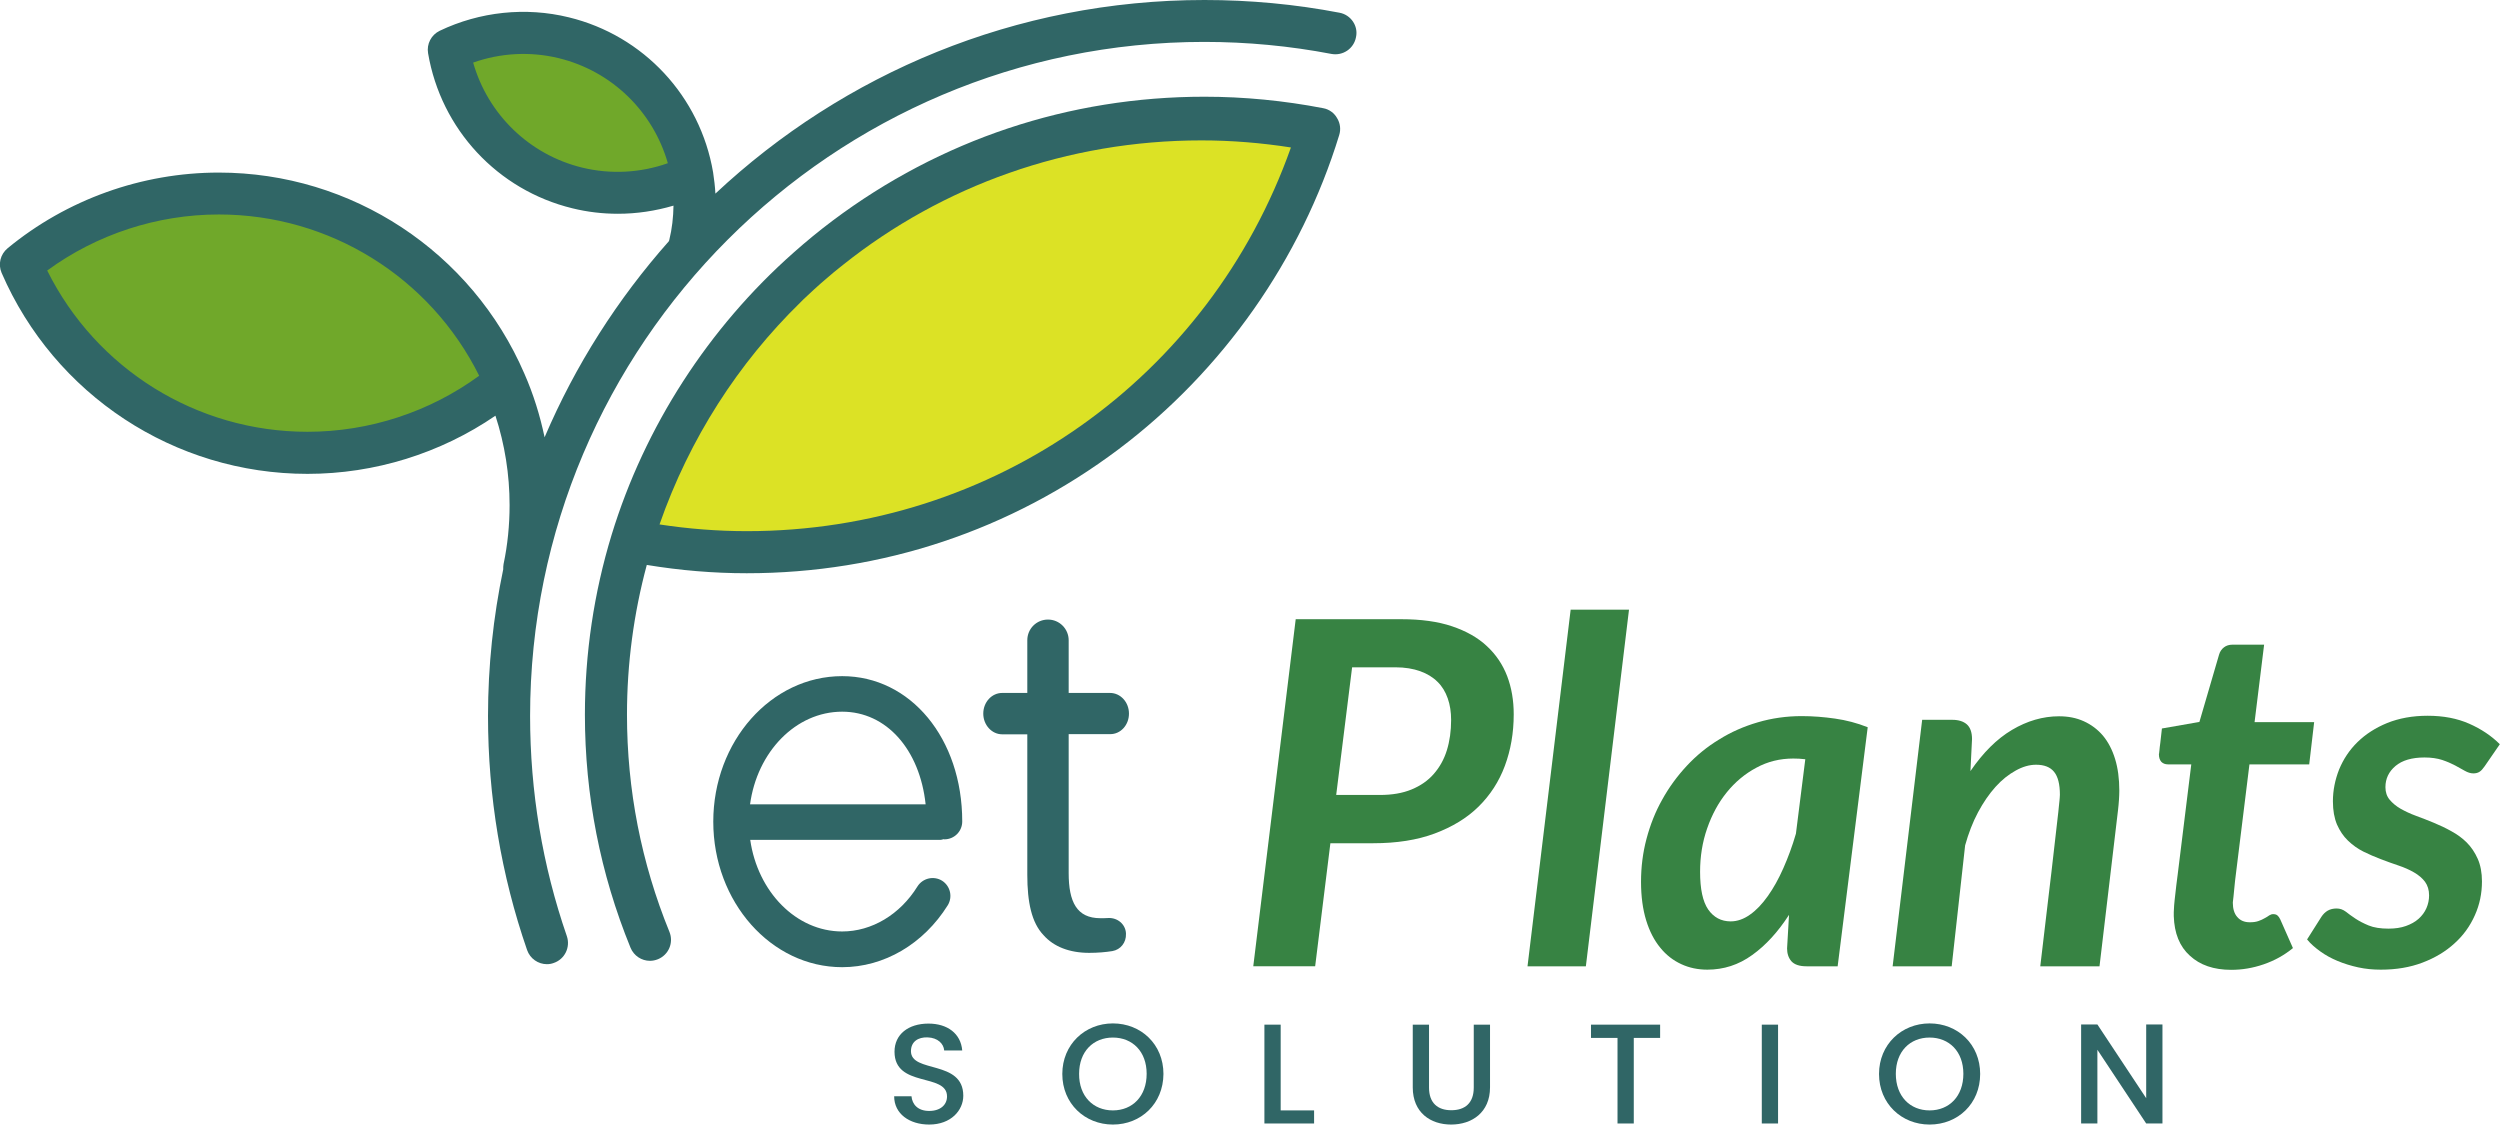 <?xml version="1.0" encoding="utf-8"?>
<!-- Generator: Adobe Illustrator 26.2.1, SVG Export Plug-In . SVG Version: 6.00 Build 0)  -->
<svg version="1.1" id="Layer_1" xmlns="http://www.w3.org/2000/svg" xmlns:xlink="http://www.w3.org/1999/xlink" x="0px" y="0px"
	 viewBox="0 0 141.39 63.6" style="enable-background:new 0 0 141.39 63.6;" xml:space="preserve">
<style type="text/css">
	.st0{fill:#DCE225;}
	.st1{fill:#70A82A;}
	.st2{fill:#306666;}
	.st3{fill:#378343;}
</style>
<g>
	<path class="st0" d="M35.74,30.6c2.1,0.41,4.27,0.63,6.5,0.63c15.25,0,28.14-10.08,32.38-23.95c-2.1-0.41-4.27-0.63-6.5-0.63
		C52.87,6.66,39.98,16.74,35.74,30.6z"/>
	<path class="st1" d="M28.37,21.7c-3.04,2.5-6.94,4.01-11.19,4.01c-7.26,0-13.5-4.39-16.2-10.67c3.04-2.5,6.94-4.01,11.19-4.01
		C19.43,11.03,25.67,15.43,28.37,21.7z"/>
	<path class="st1" d="M39.15,9.95c-1.95,0.94-4.23,1.24-6.5,0.68c-3.88-0.95-6.64-4.11-7.27-7.81c1.95-0.94,4.23-1.24,6.5-0.68
		C35.77,3.09,38.53,6.25,39.15,9.95z"/>
	<g>
		<path class="st2" d="M52.55,63.6c-1.12,0-1.98-0.61-1.98-1.6l0.98,0c0.04,0.46,0.36,0.83,1,0.83c0.64,0,1.01-0.35,1.01-0.82
			c0-1.35-2.97-0.47-2.97-2.53c0-0.98,0.78-1.59,1.92-1.59c1.07,0,1.83,0.56,1.91,1.52H53.4c-0.03-0.38-0.36-0.72-0.94-0.74
			c-0.53-0.02-0.94,0.24-0.94,0.78c0,1.26,2.96,0.47,2.96,2.52C54.48,62.79,53.79,63.6,52.55,63.6z"/>
		<path class="st2" d="M62.94,63.6c-1.58,0-2.86-1.18-2.86-2.86c0-1.67,1.28-2.86,2.86-2.86c1.59,0,2.86,1.18,2.86,2.86
			C65.79,62.42,64.53,63.6,62.94,63.6z M62.94,62.8c1.11,0,1.91-0.8,1.91-2.07c0-1.26-0.8-2.05-1.91-2.05
			c-1.11,0-1.91,0.79-1.91,2.05C61.02,62,61.83,62.8,62.94,62.8z"/>
		<path class="st2" d="M72.43,57.95l0,4.85h1.89l0,0.74l-2.81,0l0-5.59H72.43z"/>
		<path class="st2" d="M79.9,57.95h0.92l0,3.56c0,0.87,0.49,1.28,1.26,1.28c0.78,0,1.27-0.41,1.27-1.28l0-3.56h0.92l0,3.55
			c0,1.42-1.03,2.1-2.2,2.1c-1.17,0-2.17-0.68-2.17-2.1L79.9,57.95z"/>
		<path class="st2" d="M89.99,57.95l3.9,0v0.75H92.4l0,4.84h-0.92l0-4.84h-1.5V57.95z"/>
		<path class="st2" d="M99.64,57.95h0.92l0,5.59h-0.92L99.64,57.95z"/>
		<path class="st2" d="M109.13,63.6c-1.58,0-2.86-1.18-2.86-2.86c0-1.67,1.28-2.86,2.86-2.86c1.59,0,2.86,1.18,2.86,2.86
			C111.99,62.42,110.73,63.6,109.13,63.6z M109.13,62.8c1.11,0,1.91-0.8,1.91-2.07c0-1.26-0.8-2.05-1.91-2.05
			c-1.11,0-1.91,0.79-1.91,2.05C107.22,62,108.02,62.8,109.13,62.8z"/>
		<path class="st2" d="M122.3,57.94l0,5.6l-0.92,0l-2.76-4.17l0,4.17h-0.92l0-5.6h0.92l2.76,4.17l0-4.17H122.3z"/>
	</g>
	<g>
		<g>
			<path class="st3" d="M75.24,47.7l-0.86,6.95l-3.5,0l2.4-19.63l5.97,0c1.11,0,2.07,0.13,2.87,0.4c0.8,0.27,1.46,0.64,1.97,1.12
				c0.52,0.48,0.9,1.05,1.15,1.7c0.25,0.66,0.37,1.38,0.37,2.16c0,1.05-0.17,2.02-0.5,2.91c-0.33,0.89-0.83,1.66-1.49,2.31
				c-0.66,0.65-1.49,1.15-2.48,1.52c-0.99,0.37-2.15,0.55-3.47,0.55H75.24z M76.47,37.74l-0.9,7.22l2.47,0
				c0.69,0,1.28-0.1,1.79-0.31c0.51-0.21,0.93-0.5,1.26-0.88c0.33-0.38,0.58-0.82,0.74-1.34c0.16-0.52,0.24-1.09,0.24-1.71
				c0-0.44-0.06-0.85-0.19-1.22c-0.13-0.37-0.32-0.69-0.58-0.94c-0.26-0.26-0.59-0.46-0.98-0.6s-0.86-0.22-1.4-0.22H76.47z"/>
			<path class="st3" d="M86.39,54.65l2.44-20.17l3.3,0l-2.44,20.17L86.39,54.65z"/>
			<path class="st3" d="M103.93,54.65l-1.76,0c-0.41,0-0.69-0.1-0.86-0.29c-0.16-0.19-0.24-0.43-0.24-0.72l0.11-1.9
				c-0.62,0.96-1.31,1.72-2.08,2.27c-0.77,0.56-1.62,0.83-2.54,0.83c-0.52,0-1.02-0.1-1.47-0.31c-0.46-0.21-0.86-0.52-1.19-0.93
				c-0.34-0.41-0.61-0.93-0.8-1.55c-0.19-0.62-0.29-1.35-0.29-2.18s0.1-1.64,0.31-2.43c0.21-0.79,0.5-1.53,0.89-2.22
				c0.38-0.69,0.85-1.33,1.39-1.91c0.54-0.58,1.15-1.08,1.83-1.49c0.67-0.42,1.4-0.74,2.19-0.97c0.78-0.23,1.61-0.35,2.48-0.35
				c0.62,0,1.25,0.05,1.88,0.14c0.63,0.09,1.25,0.25,1.85,0.49L103.93,54.65z M97.88,52.11c0.37,0,0.74-0.13,1.09-0.38
				c0.36-0.25,0.69-0.6,1.01-1.05c0.32-0.45,0.61-0.97,0.88-1.58c0.27-0.61,0.51-1.26,0.71-1.95l0.53-4.21
				c-0.24-0.03-0.47-0.04-0.68-0.04c-0.75,0-1.45,0.17-2.09,0.52c-0.64,0.34-1.2,0.81-1.67,1.39c-0.47,0.58-0.84,1.26-1.11,2.04
				c-0.27,0.77-0.4,1.59-0.4,2.45c0,0.98,0.15,1.69,0.46,2.14C96.92,51.88,97.34,52.11,97.88,52.11z"/>
			<path class="st3" d="M107.04,54.65l1.67-13.94l1.71,0c0.35,0,0.63,0.09,0.82,0.26c0.19,0.17,0.29,0.45,0.29,0.83l-0.09,1.81
				c0.71-1.04,1.49-1.82,2.35-2.33c0.86-0.51,1.75-0.77,2.66-0.77c0.52,0,0.98,0.09,1.4,0.28s0.78,0.46,1.08,0.81
				c0.3,0.36,0.53,0.8,0.69,1.32c0.16,0.52,0.24,1.12,0.24,1.8c0,0.17-0.01,0.35-0.02,0.52c-0.01,0.18-0.03,0.36-0.05,0.55
				l-1.05,8.86l-3.35,0c0.18-1.53,0.33-2.83,0.46-3.89c0.13-1.06,0.23-1.95,0.31-2.65s0.14-1.26,0.19-1.66
				c0.05-0.4,0.08-0.71,0.1-0.92c0.02-0.21,0.04-0.35,0.04-0.41c0-0.07,0.01-0.12,0.01-0.17c0-0.6-0.11-1.03-0.33-1.3
				c-0.22-0.27-0.56-0.4-1.02-0.4c-0.37,0-0.76,0.11-1.15,0.33c-0.4,0.22-0.78,0.52-1.14,0.92c-0.36,0.4-0.69,0.88-0.99,1.44
				c-0.3,0.56-0.54,1.19-0.73,1.87l-0.76,6.84H107.04z"/>
			<path class="st3" d="M122.94,51.81c0-0.06,0-0.14,0-0.22c0-0.09,0.01-0.21,0.02-0.38c0.01-0.17,0.04-0.39,0.07-0.67
				c0.03-0.28,0.07-0.63,0.13-1.07l0.77-6.24h-1.32c-0.15,0-0.28-0.05-0.37-0.14c-0.09-0.1-0.14-0.24-0.14-0.43
				c0-0.01,0-0.03,0.01-0.05c0-0.03,0.01-0.09,0.02-0.18c0.01-0.1,0.02-0.24,0.05-0.43c0.02-0.19,0.05-0.46,0.09-0.8l2.12-0.37
				l1.11-3.8c0.05-0.18,0.15-0.32,0.28-0.42c0.13-0.1,0.29-0.15,0.48-0.15h1.79l-0.54,4.38l3.37,0l-0.28,2.39l-3.38,0l-0.75,6.07
				c-0.05,0.37-0.08,0.67-0.1,0.88c-0.02,0.22-0.04,0.39-0.05,0.51c-0.01,0.12-0.02,0.21-0.03,0.26c0,0.05-0.01,0.08-0.01,0.1
				c0,0.34,0.08,0.62,0.25,0.81c0.17,0.2,0.4,0.3,0.71,0.3c0.19,0,0.35-0.02,0.49-0.07c0.14-0.05,0.25-0.1,0.35-0.16
				c0.1-0.05,0.19-0.11,0.26-0.16c0.08-0.05,0.15-0.07,0.22-0.07c0.1,0,0.18,0.02,0.24,0.07c0.06,0.05,0.11,0.12,0.16,0.22
				l0.72,1.63c-0.5,0.41-1.05,0.71-1.66,0.92c-0.61,0.21-1.22,0.31-1.83,0.31c-0.99,0-1.77-0.27-2.34-0.8
				C123.27,53.53,122.97,52.78,122.94,51.81z"/>
			<path class="st3" d="M140.52,43.34c-0.1,0.14-0.19,0.25-0.29,0.31c-0.09,0.06-0.21,0.09-0.35,0.09c-0.15,0-0.31-0.05-0.47-0.14
				c-0.16-0.09-0.35-0.19-0.56-0.31c-0.21-0.11-0.46-0.22-0.73-0.31c-0.28-0.09-0.61-0.14-1-0.14c-0.71,0-1.26,0.16-1.64,0.48
				c-0.38,0.32-0.57,0.72-0.57,1.2c0,0.28,0.08,0.52,0.24,0.71c0.16,0.19,0.36,0.36,0.62,0.51c0.25,0.14,0.54,0.28,0.87,0.4
				c0.33,0.12,0.66,0.25,1,0.39c0.34,0.14,0.68,0.3,1,0.48c0.33,0.18,0.62,0.39,0.87,0.64c0.25,0.25,0.46,0.56,0.62,0.92
				c0.16,0.36,0.24,0.79,0.24,1.28c0,0.67-0.13,1.31-0.4,1.91c-0.27,0.61-0.65,1.14-1.15,1.59c-0.5,0.46-1.1,0.82-1.81,1.09
				c-0.71,0.27-1.49,0.4-2.36,0.4c-0.44,0-0.87-0.04-1.28-0.13c-0.41-0.09-0.8-0.21-1.16-0.36s-0.69-0.33-0.98-0.54
				c-0.29-0.21-0.55-0.43-0.75-0.68l0.81-1.28c0.1-0.15,0.22-0.27,0.36-0.35c0.14-0.08,0.31-0.12,0.5-0.12s0.36,0.06,0.52,0.18
				c0.15,0.12,0.33,0.25,0.54,0.39c0.21,0.14,0.46,0.27,0.75,0.39c0.29,0.12,0.67,0.18,1.13,0.18c0.37,0,0.7-0.05,0.98-0.15
				c0.28-0.1,0.52-0.23,0.72-0.41c0.19-0.17,0.34-0.37,0.44-0.6s0.15-0.47,0.15-0.72c0-0.31-0.08-0.56-0.23-0.77
				c-0.15-0.2-0.36-0.38-0.62-0.53c-0.26-0.15-0.55-0.28-0.88-0.39c-0.33-0.11-0.66-0.23-1-0.36c-0.34-0.13-0.67-0.27-0.99-0.43
				c-0.32-0.16-0.61-0.37-0.87-0.62c-0.26-0.25-0.46-0.55-0.62-0.91c-0.15-0.36-0.23-0.79-0.23-1.31c0-0.62,0.12-1.21,0.35-1.8
				c0.24-0.58,0.58-1.1,1.04-1.55c0.46-0.45,1.02-0.81,1.68-1.08c0.67-0.27,1.43-0.41,2.29-0.41c0.89,0,1.67,0.15,2.35,0.45
				c0.68,0.3,1.26,0.69,1.73,1.16L140.52,43.34z"/>
		</g>
	</g>
	<g>
		<path class="st2" d="M75.76,0.72C73.26,0.24,70.69,0,68.12,0C57.43,0,47.7,4.17,40.46,10.95c-0.02-0.4-0.07-0.8-0.13-1.2
			c-0.73-4.3-3.93-7.74-8.16-8.77c-2.44-0.6-5.04-0.32-7.3,0.76c-0.48,0.23-0.75,0.75-0.66,1.27c0.73,4.3,3.93,7.74,8.16,8.77
			c0.85,0.21,1.71,0.31,2.58,0.31c1.06,0,2.12-0.16,3.14-0.46c-0.01,0.65-0.08,1.3-0.24,1.95c-0.01,0.02-0.01,0.04-0.02,0.06
			c-2.9,3.27-5.29,7.01-7.03,11.09c-0.26-1.23-0.63-2.43-1.14-3.59c0,0,0,0,0,0c-2.98-6.91-9.77-11.38-17.29-11.38
			c-4.35,0-8.59,1.52-11.94,4.28c-0.41,0.34-0.55,0.9-0.34,1.39C3.08,22.33,9.86,26.8,17.39,26.8c3.8,0,7.52-1.16,10.63-3.29
			c0.53,1.63,0.8,3.33,0.8,5.06c0,1.12-0.11,2.24-0.34,3.33c-0.02,0.1-0.02,0.2-0.02,0.3c-0.56,2.68-0.86,5.46-0.86,8.3
			c0,4.53,0.74,8.98,2.21,13.23c0.17,0.49,0.63,0.8,1.12,0.8c0.13,0,0.26-0.02,0.39-0.07c0.62-0.21,0.95-0.89,0.74-1.51
			c-1.38-3.99-2.08-8.18-2.08-12.45c0-21.03,17.11-38.13,38.13-38.13c2.42,0,4.84,0.23,7.19,0.68c0.65,0.12,1.27-0.3,1.39-0.95
			C76.83,1.47,76.4,0.84,75.76,0.72z M17.39,24.42c-6.27,0-11.95-3.55-14.72-9.12c2.8-2.05,6.22-3.17,9.71-3.17
			c6.27,0,11.95,3.55,14.72,9.12C24.3,23.3,20.88,24.42,17.39,24.42z M32.93,9.48c-3-0.73-5.34-3.02-6.17-5.94
			C28.31,2.99,30,2.9,31.6,3.29c3,0.73,5.34,3.02,6.17,5.94C36.22,9.78,34.54,9.87,32.93,9.48z"/>
		<path class="st2" d="M74.84,6.12c-2.22-0.43-4.49-0.65-6.72-0.65c-7.66,0-14.93,2.43-21.03,7.01c-0.76,0.57-1.49,1.17-2.2,1.8
			c-4.82,4.26-8.43,9.85-10.3,15.97c-1,3.28-1.51,6.71-1.51,10.17c0,4.56,0.87,8.99,2.58,13.18c0.19,0.46,0.63,0.74,1.1,0.74
			c0.15,0,0.3-0.03,0.45-0.09c0.61-0.25,0.9-0.94,0.65-1.55c-1.59-3.9-2.4-8.03-2.4-12.28c0-2.88,0.38-5.72,1.12-8.47
			c1.88,0.31,3.77,0.47,5.65,0.47c7.66,0,14.93-2.43,21.03-7.01c5.9-4.44,10.33-10.75,12.48-17.77c0.1-0.32,0.06-0.67-0.12-0.96
			C75.46,6.39,75.17,6.18,74.84,6.12z M42.24,30.04c-1.64,0-3.3-0.13-4.94-0.38c1.7-4.87,4.46-9.13,7.97-12.56
			c0.05-0.05,0.11-0.11,0.16-0.16c0.2-0.19,0.41-0.38,0.61-0.57c0.13-0.12,0.26-0.24,0.39-0.35c0.14-0.12,0.28-0.24,0.42-0.36
			c0.21-0.18,0.42-0.36,0.64-0.53c0.07-0.05,0.13-0.11,0.2-0.16c5.6-4.46,12.66-7.03,20.26-7.03c1.7,0,3.39,0.14,5.06,0.4
			C68.39,21.38,56.21,30.04,42.24,30.04z"/>
	</g>
	<g>
		<path class="st2" d="M63.85,40.36L63.85,40.36c0-0.65-0.48-1.17-1.07-1.17h-2.34v-2.98c0-0.64-0.52-1.17-1.17-1.17
			s-1.17,0.52-1.17,1.17v2.98h-1.42c-0.59,0-1.07,0.52-1.07,1.17v0c0,0.64,0.48,1.17,1.07,1.17h1.42v7.94
			c0,1.55,0.24,2.71,0.92,3.42c0.57,0.65,1.47,1,2.58,1c0.49,0,0.93-0.04,1.31-0.1c0.47-0.08,0.79-0.49,0.77-0.97l0-0.04
			c-0.03-0.52-0.49-0.89-1.01-0.86c-0.14,0.01-0.28,0.01-0.44,0.01c-1.33,0-1.79-0.92-1.79-2.55l0-7.86h2.34
			C63.37,41.53,63.85,41.01,63.85,40.36z"/>
		<path class="st2" d="M47.63,38.24c-4.02,0-7.29,3.69-7.29,8.23s3.27,8.23,7.29,8.23c2.37,0,4.6-1.31,5.97-3.5
			c0.29-0.47,0.15-1.09-0.32-1.39c-0.47-0.29-1.09-0.15-1.39,0.32c-0.99,1.6-2.59,2.55-4.26,2.55c-2.61,0-4.78-2.25-5.2-5.18h10.75
			c0.07,0,0.13-0.03,0.19-0.04c0.01,0,0.03,0.01,0.04,0.01c0.56,0,1.01-0.45,1.01-1.01C54.42,41.77,51.5,38.24,47.63,38.24z
			 M47.63,40.25c2.51,0,4.39,2.15,4.72,5.24h-9.93C42.82,42.53,45,40.25,47.63,40.25z"/>
	</g>
</g>
</svg>
